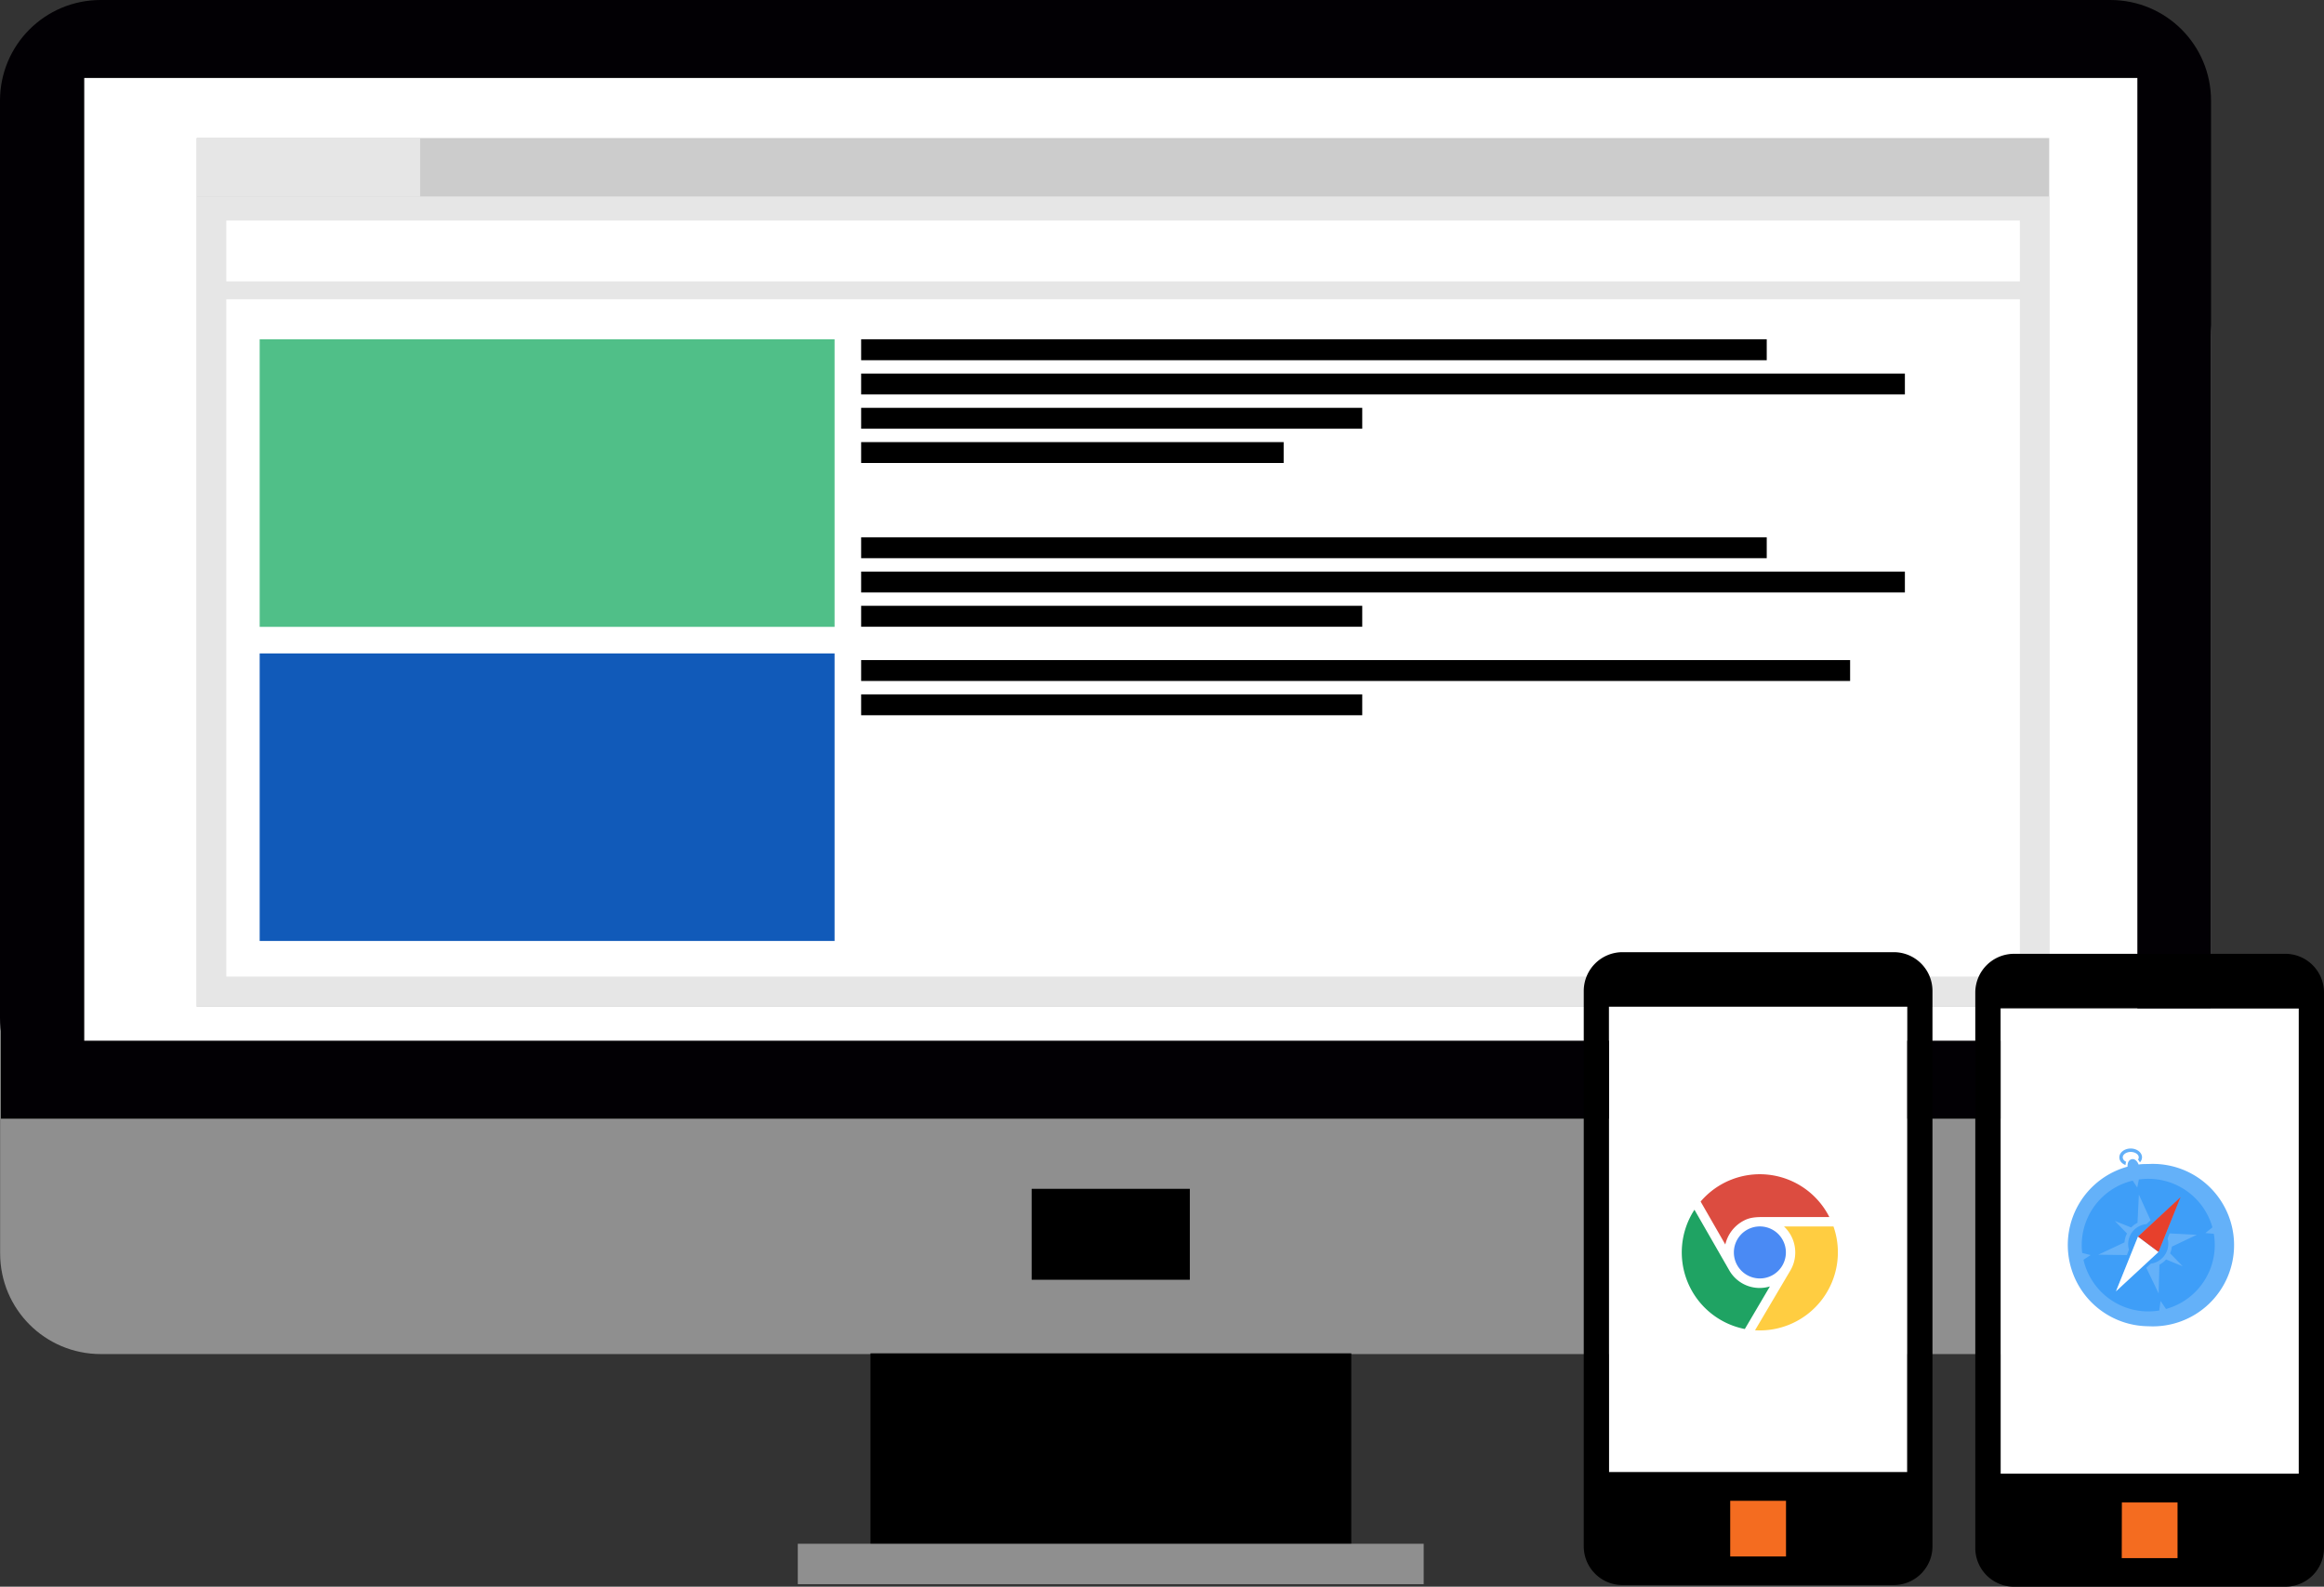 <svg xmlns="http://www.w3.org/2000/svg" viewBox="0 0 184.54 125.98">
  <rect x="0" y="0" width="184.54" height="125.98" fill="#333333" stroke="none"/>
  <path fill="#8f8f8f" d="M175.5 31.66H0V18.68h175.5zm-7.92 75.85H8.01c-4.43 0-8-3.57-8-8V26.68c0-4.43 3.57-8 8-8h159.57c4.43 0 8 3.57 8 8v72.83c0 4.43-3.57 8-8 8z"/>
  <path fill="#020004" d="M.07 75.85h175.5v12.97H.07zM8 0h159.57c4.43 0 8 3.57 8 8v72.82c0 4.44-3.57 8-8 8H8c-4.43 0-8-3.56-8-8V8c0-4.43 3.57-8 8-8z"/>
  <path fill="#fff" d="M6.69 6.19h163.03v76.44H6.69z"/>
  <path d="M69.12 107.45h38.18v15.5H69.12z"/>
  <path fill="#8f8f8f" d="M63.35 122.57h49.7v3.21h-49.7z"/>
  <path d="M81.92 94.39h12.56v7.22H81.92z"/>
  <path fill="#ccc" d="M15.62 10.96h147.1v68.97H15.62z"/>
  <path fill="#e6e6e6" d="M15.62 10.96h17.74v4.65H15.62z"/>
  <path fill="#e6e6e6" d="M15.62 15.6h147.1v64.32H15.62z"/>
  <path fill="#fff" d="M17.97 17.51h142.42v4.83H17.97zm0 6.25h142.42v53.78H17.97zm109.79 56.16h23.69v36.97h-23.69z"/>
  <path d="M128.84 75.6a3.08 3.08 0 00-3.08 3.08v44.09c0 1.7 1.37 3.08 3.08 3.08h21.53c1.7 0 3.08-1.38 3.08-3.08V78.68c0-1.7-1.37-3.08-3.08-3.08zm-1.08 4.33h23.69v36.96h-23.69z"/>
  <path fill="#f46c20" d="M137.39 119.16h4.43v4.42h-4.43z"/>
  <path fill="#fff" d="M158.86 80.06h23.68v36.96h-23.68z"/>
  <path d="M159.93 75.73a3.08 3.08 0 00-3.08 3.08v44.09c0 1.7 1.37 3.08 3.08 3.08h21.53a3.07 3.07 0 003.08-3.08V78.81c0-1.7-1.37-3.08-3.08-3.08zm-1.07 4.33h23.68v36.96h-23.68z"/>
  <path fill="#f46c20" d="M168.49 119.29h4.42v4.42h-4.43z"/>
  <path fill="#50bf88" d="M20.62 26.94h45.65v22.83H20.62z"/>
  <path fill="#115ab9" d="M20.62 51.88h45.65v22.83H20.62z"/>
  <path d="M68.38 26.94h71.91v1.66H68.38zm0 2.72h82.88v1.66H68.38zm0 2.72h39.79v1.66H68.38zm0 2.72h33.55v1.66H68.38zm0 7.56h71.91v1.66H68.38zm0 2.72h82.88v1.66H68.38zm0 2.72h39.79v1.66H68.38zm0 4.31h78.53v1.66H68.38zm0 2.72h39.79v1.66H68.38z"/>
  <circle cx="170.57" cy="98.92" r="5.55" fill="#3e9ef8"/>
  <path fill="#64b1f9" d="M169.77 98.18l-1.75 4.35 3.38-3.13 1.72-4.3zm.9 1.18a.57.57 0 11-.17-1.13c.33-.05.62.17.66.48.05.32-.17.6-.48.65zm-2.38-7.47c0-.38.4-.7.9-.7s.9.32.9.7a.6.6 0 01-.17.4.98.98 0 00-.15-.22.32.32 0 00.06-.18c0-.24-.3-.43-.64-.43s-.63.2-.63.43c0 .14.1.28.27.35a.97.97 0 00-.05.26c-.3-.11-.49-.34-.49-.61zm.6 7.76l-2.27-.03 2.08-.98c.02-.25.08-.5.2-.7l-.97-1 1.3.52c.14-.15.3-.27.5-.37l.11-2.24.93 2.04-.32.3a1.6 1.6 0 00-1.4 2.03zm1.7-7.23c-.26 0-.52 0-.77.04-.1-.25-.3-.48-.55-.42-.27.06-.34.35-.33.59a6.45 6.45 0 001.65 12.67 6.45 6.45 0 100-12.88zm1.4 11.5l-.43-.63-.1.76a5.28 5.28 0 01-6.02-4.03l.57-.37-.67-.17a5.26 5.26 0 014.01-5.74l.36.55.13-.64a5.28 5.28 0 015.84 3.8l-.56.45.67.06a5.27 5.27 0 01-3.8 5.97zm2.45-5.88l-1.98.94a1.9 1.9 0 01-.14.53l1 1.03L172 100c-.15.17-.33.3-.53.42l-.06 2.28-.98-2.04.36-.33a1.6 1.6 0 001.33-2l.16-.4z"/>
  <path fill="#fff" d="M168.02 102.53l1.75-4.35 1.63 1.22z"/>
  <path fill="none" d="M168.02 102.53l1.75-4.35 1.63 1.22z"/>
  <path fill="#e7402c" d="M173.15 95.05l-1.75 4.35-1.63-1.22z"/>
  <path fill="#dc4c40" d="M135.04 95.4a6.18 6.18 0 0110.22 1.23h-4.8c-.86 0-1.42-.03-2.02.3a2.86 2.86 0 00-1.44 1.88z"/>
  <path fill="#4a8af4" d="M137.68 99.44a2.06 2.06 0 104.13 0 2.06 2.06 0 00-4.13 0z"/>
  <path fill="#1fa363" d="M140.54 102.14a2.78 2.78 0 01-3.25-1.32l-2.74-4.77a6.2 6.2 0 004 9.47z"/>
  <path fill="#ffcd41" d="M141.66 97.38c.96.9 1.17 2.34.52 3.47l-2.82 4.77a6.2 6.2 0 006.23-8.24z"/>
</svg>
